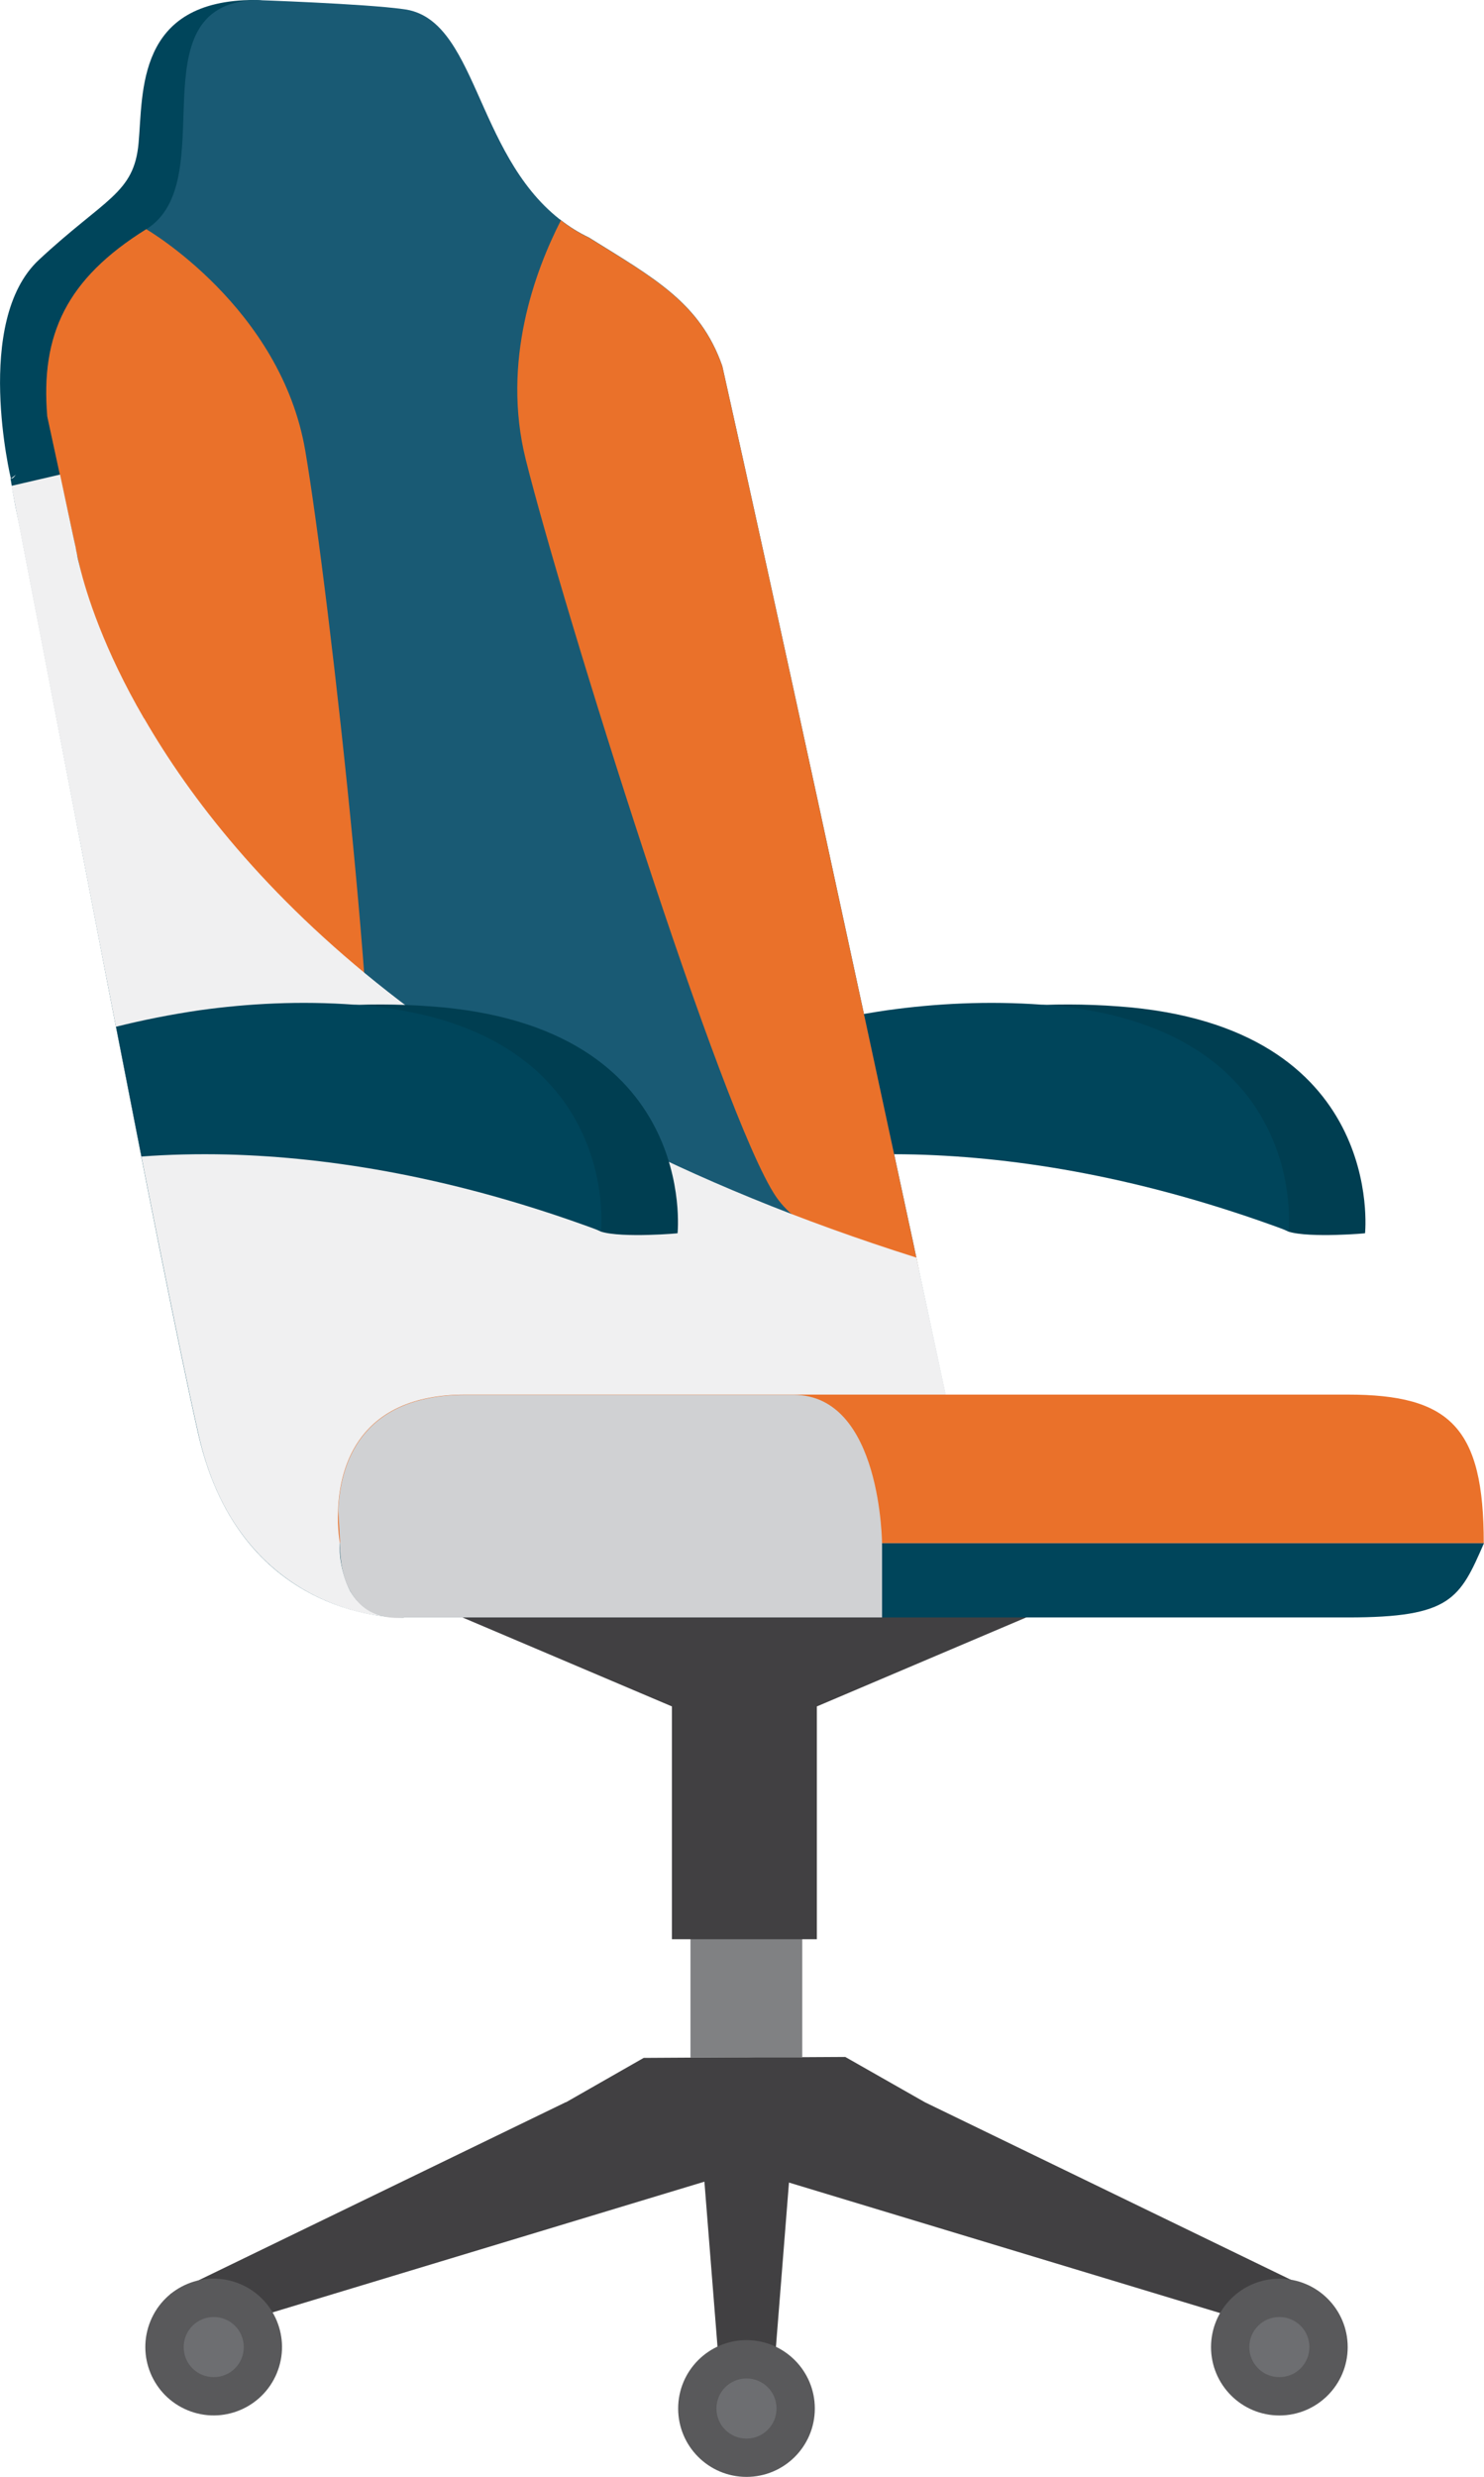 <?xml version="1.0" encoding="UTF-8"?>
<svg xmlns="http://www.w3.org/2000/svg" viewBox="0 0 124.01 206.84">
  <defs>
    <style>
      .cls-1 {
        fill: #195a74;
      }

      .cls-2 {
        fill: #f0f0f1;
      }

      .cls-2, .cls-3 {
        mix-blend-mode: multiply;
      }

      .cls-2, .cls-3, .cls-4 {
        isolation: isolate;
      }

      .cls-3 {
        fill: #d0d1d3;
      }

      .cls-5 {
        fill: #003e51;
      }

      .cls-6 {
        fill: #6d6e71;
      }

      .cls-7 {
        fill: #808183;
      }

      .cls-8 {
        fill: #ea712a;
      }

      .cls-9 {
        fill: #59595b;
      }

      .cls-10 {
        fill: #00455b;
      }

      .cls-11 {
        fill: #414042;
      }
    </style>
  </defs>
  <g class="cls-4">
    <g id="Capa_1">
      <g>
        <g>
          <path class="cls-5" d="M85.97,88.02c-.14-1.43-.36-2.75-.65-4.01,2.63-.17,5.34-.18,8.14.03,22.42,1.61,20.61,18.94,20.61,18.94.33,0-4.64.43-6.4-.13-9.23-4.4-15.3-5.75-22.01-6.14.46-2.88.57-5.87.29-8.68h.01Z"></path>
          <path class="cls-10" d="M67.16,85.74c2.19-.55,4.54-1.02,7-1.38,4.04-.56,8.37-.79,12.93-.46h.06c22.35,1.63,20.54,18.92,20.54,18.92-12.08-4.5-22.57-6.18-31.21-6.41-2.56-.06-4.97,0-7.2.17l-2.13-10.86h0Z"></path>
        </g>
        <g>
          <g>
            <g>
              <g>
                <path class="cls-11" d="M70.65,171.78l6.65,3.78,33.03,16.01-2.32,3.42-45.72-13.83v-9.35c.22,0,8.13-.03,8.35-.04h.01Z"></path>
                <g>
                  <circle class="cls-9" cx="106.91" cy="196" r="5.71"></circle>
                  <path class="cls-6" d="M104.4,196c0,1.39,1.12,2.51,2.51,2.51s2.51-1.12,2.51-2.51-1.12-2.51-2.51-2.51-2.51,1.12-2.51,2.51Z"></path>
                </g>
              </g>
              <g>
                <path class="cls-11" d="M47.29,175.56l6.5-3.71c.27-.01,8.23-.04,8.5-.05v9.35l-45.72,13.83-2.32-3.42,33.03-16.01h.01Z"></path>
                <g>
                  <circle class="cls-9" cx="17.86" cy="196" r="5.71" transform="translate(-170.06 137.49) rotate(-67.5)"></circle>
                  <path class="cls-6" d="M15.35,196c0,1.39,1.12,2.51,2.51,2.51s2.51-1.12,2.51-2.51-1.12-2.51-2.51-2.51-2.51,1.12-2.51,2.51Z"></path>
                </g>
              </g>
            </g>
            <g>
              <path class="cls-11" d="M66.93,171.61l-.33,2.22-2.19,27.58-2.01-.43-2.01.43-2.19-27.58-.27-1.73c3.01-.2,6.01-.4,9.02-.47h-.01Z"></path>
              <g>
                <circle class="cls-9" cx="62.38" cy="201.13" r="5.71"></circle>
                <path class="cls-6" d="M59.87,201.13c0,1.39,1.12,2.51,2.51,2.51s2.51-1.12,2.51-2.51-1.12-2.51-2.51-2.51-2.51,1.12-2.51,2.51Z"></path>
              </g>
            </g>
          </g>
          <rect class="cls-7" x="57.7" y="160.73" width="9.34" height="11.09"></rect>
          <polygon class="cls-11" points="61.94 133 62.47 133 90.63 133 68.26 142.5 68.26 161.94 62.47 161.94 61.94 161.94 56.15 161.94 56.15 142.5 33.77 133 61.94 133"></polygon>
          <path class="cls-10" d="M33.77,135.07h78.86c8.6,0,9.35-1.54,11.38-6.21H32.58l-4.29-2.77-4.83-3.11s-.52,12.08,10.33,12.08h-.01Z"></path>
          <path class="cls-10" d="M3.88,37.63l-2.97,2.34s-3.17-13.14,2.34-18.27c5.52-5.14,7.95-5.52,8.33-9.75C11.97,7.72,11.36,0,21.28,0s-.71,33.91-.71,33.91c0,0-16.69,3.72-16.69,3.72Z"></path>
          <path class="cls-10" d="M25.83,128.86c-.11-.11-.4-1.11-.78-2.8l-.03-.03c-2.1-9.1-7.8-38.64-12.97-66.02,0,0-.03,0-.03-.03-1.38-7.26-2.71-14.37-3.94-20.91-1.44.32-2.87-5.47-4.31-5.16-1.04.23-2.01,6.3-2.89,6.05.14.85.28,1.64.41,2.32.11.55.36,1.67.66,3.31,2.63,13.46,11.41,60.06,14.62,74.17,3.59,15.8,17.18,15.32,17.18,15.32,0,0-6.56-4.73-7.94-6.21h.01Z"></path>
          <path class="cls-1" d="M79.98,120.86s-46.84,7.84-50.5,8.02c-1.85,0-3.29-1.17-4.42-2.8v-.03c-2.48-3.59-3.39-9.34-3.39-9.34l-1.22-5.66L6.67,47.3l-.23-1.02-.13-.57c-.01-.08-.01-.11-.01-.11l-2.34-10.82c-.57-6.82,1.59-11.48,8.27-15.64C18.67,15.11,11.18.48,21.28,0c0,0,9.16.31,12.4.76,6.14.71,5.98,11.94,13.06,17.53.04.03.08.06.13.09.7.55,1.48,1.04,2.34,1.45,5.43,3.39,9.29,5.43,11.15,10.74,4.56,20.36,11.33,51.7,15.6,71.58.22.98.42,1.94.61,2.85.06.33.14.65.2.98,1.92,9,3.17,14.85,3.17,14.85h.03Z"></path>
          <path class="cls-8" d="M30.87,99.46c-.76,4.13-5.94,8.5-10.44,11.58L6.66,47.3l-.23-1.02-.13-.57c-.01-.08-.01-.11-.01-.11l-2.34-10.82c-.57-6.82,1.59-11.48,8.27-15.64,0,0,11.25,6.52,13.29,18.5,2.04,11.97,6.74,54.32,5.35,61.82h.01Z"></path>
          <path class="cls-8" d="M76.79,106.01c-4.87-1.17-9.9-3.06-11.95-6.09-4.49-6.61-17.83-49.23-20.91-61.56-2.04-8.18.79-15.76,2.94-19.96.7.55,1.48,1.04,2.34,1.45,5.43,3.39,9.29,5.43,11.15,10.74,4.56,20.36,11.33,51.7,15.6,71.58.22.98.42,1.94.61,2.85.06.33.14.65.2.98h.01Z"></path>
          <path class="cls-2" d="M.96,40.59c2.63,13.46,12.41,65.05,15.62,79.16,3.26,14.76,15.71,15.24,15.71,15.24,0,0-1.77-.11-2.94-1.99-.11-.11-1.1-2.08-.94-4.15,3.66-.18,51.56-8.02,51.56-8.02,0,0-1.34-6.27-3.39-15.81-39.42-12.45-56.89-31.79-64.53-45.02,0,0-.03,0-.03-.03-3.33-5.73-4.79-10.33-5.36-12.68-.11-.41-.19-.76-.23-1.03-.06-.27-.1-.45-.11-.56-.03-.08-1.3-6.07-1.3-6.07l-4.05.94h0Z"></path>
          <path class="cls-8" d="M28.42,128.86h95.57c0-9.63-2.78-12.4-11.38-12.4H38.88c-8.89,0-10.49,5.98-10.63,9.63-.06,1.62.15,2.77.15,2.77h.01Z"></path>
          <path class="cls-3" d="M33.77,135.07h39.94v-6.04s0-12.55-7.4-12.55h-27.41c-8.89,0-10.49,5.98-10.63,9.63l.15,2.77s-.42,6.64,5.35,6.21h0Z"></path>
        </g>
        <g>
          <path class="cls-5" d="M28.52,88.02c-.14-1.43-.36-2.75-.65-4.01,2.63-.17,5.34-.18,8.14.03,22.42,1.61,20.61,18.94,20.61,18.94.33,0-4.64.43-6.4-.13-9.23-4.4-15.3-5.75-22.01-6.14.46-2.88.57-5.87.29-8.68h.01Z"></path>
          <path class="cls-10" d="M9.7,85.74c2.19-.55,4.54-1.02,7-1.38,4.04-.56,8.37-.79,12.93-.46h.06c22.35,1.63,20.54,18.92,20.54,18.92-12.08-4.5-22.57-6.18-31.21-6.41-2.56-.06-4.97,0-7.2.17l-2.13-10.86h0Z"></path>
        </g>
      </g>
    </g>
  </g>
</svg>
